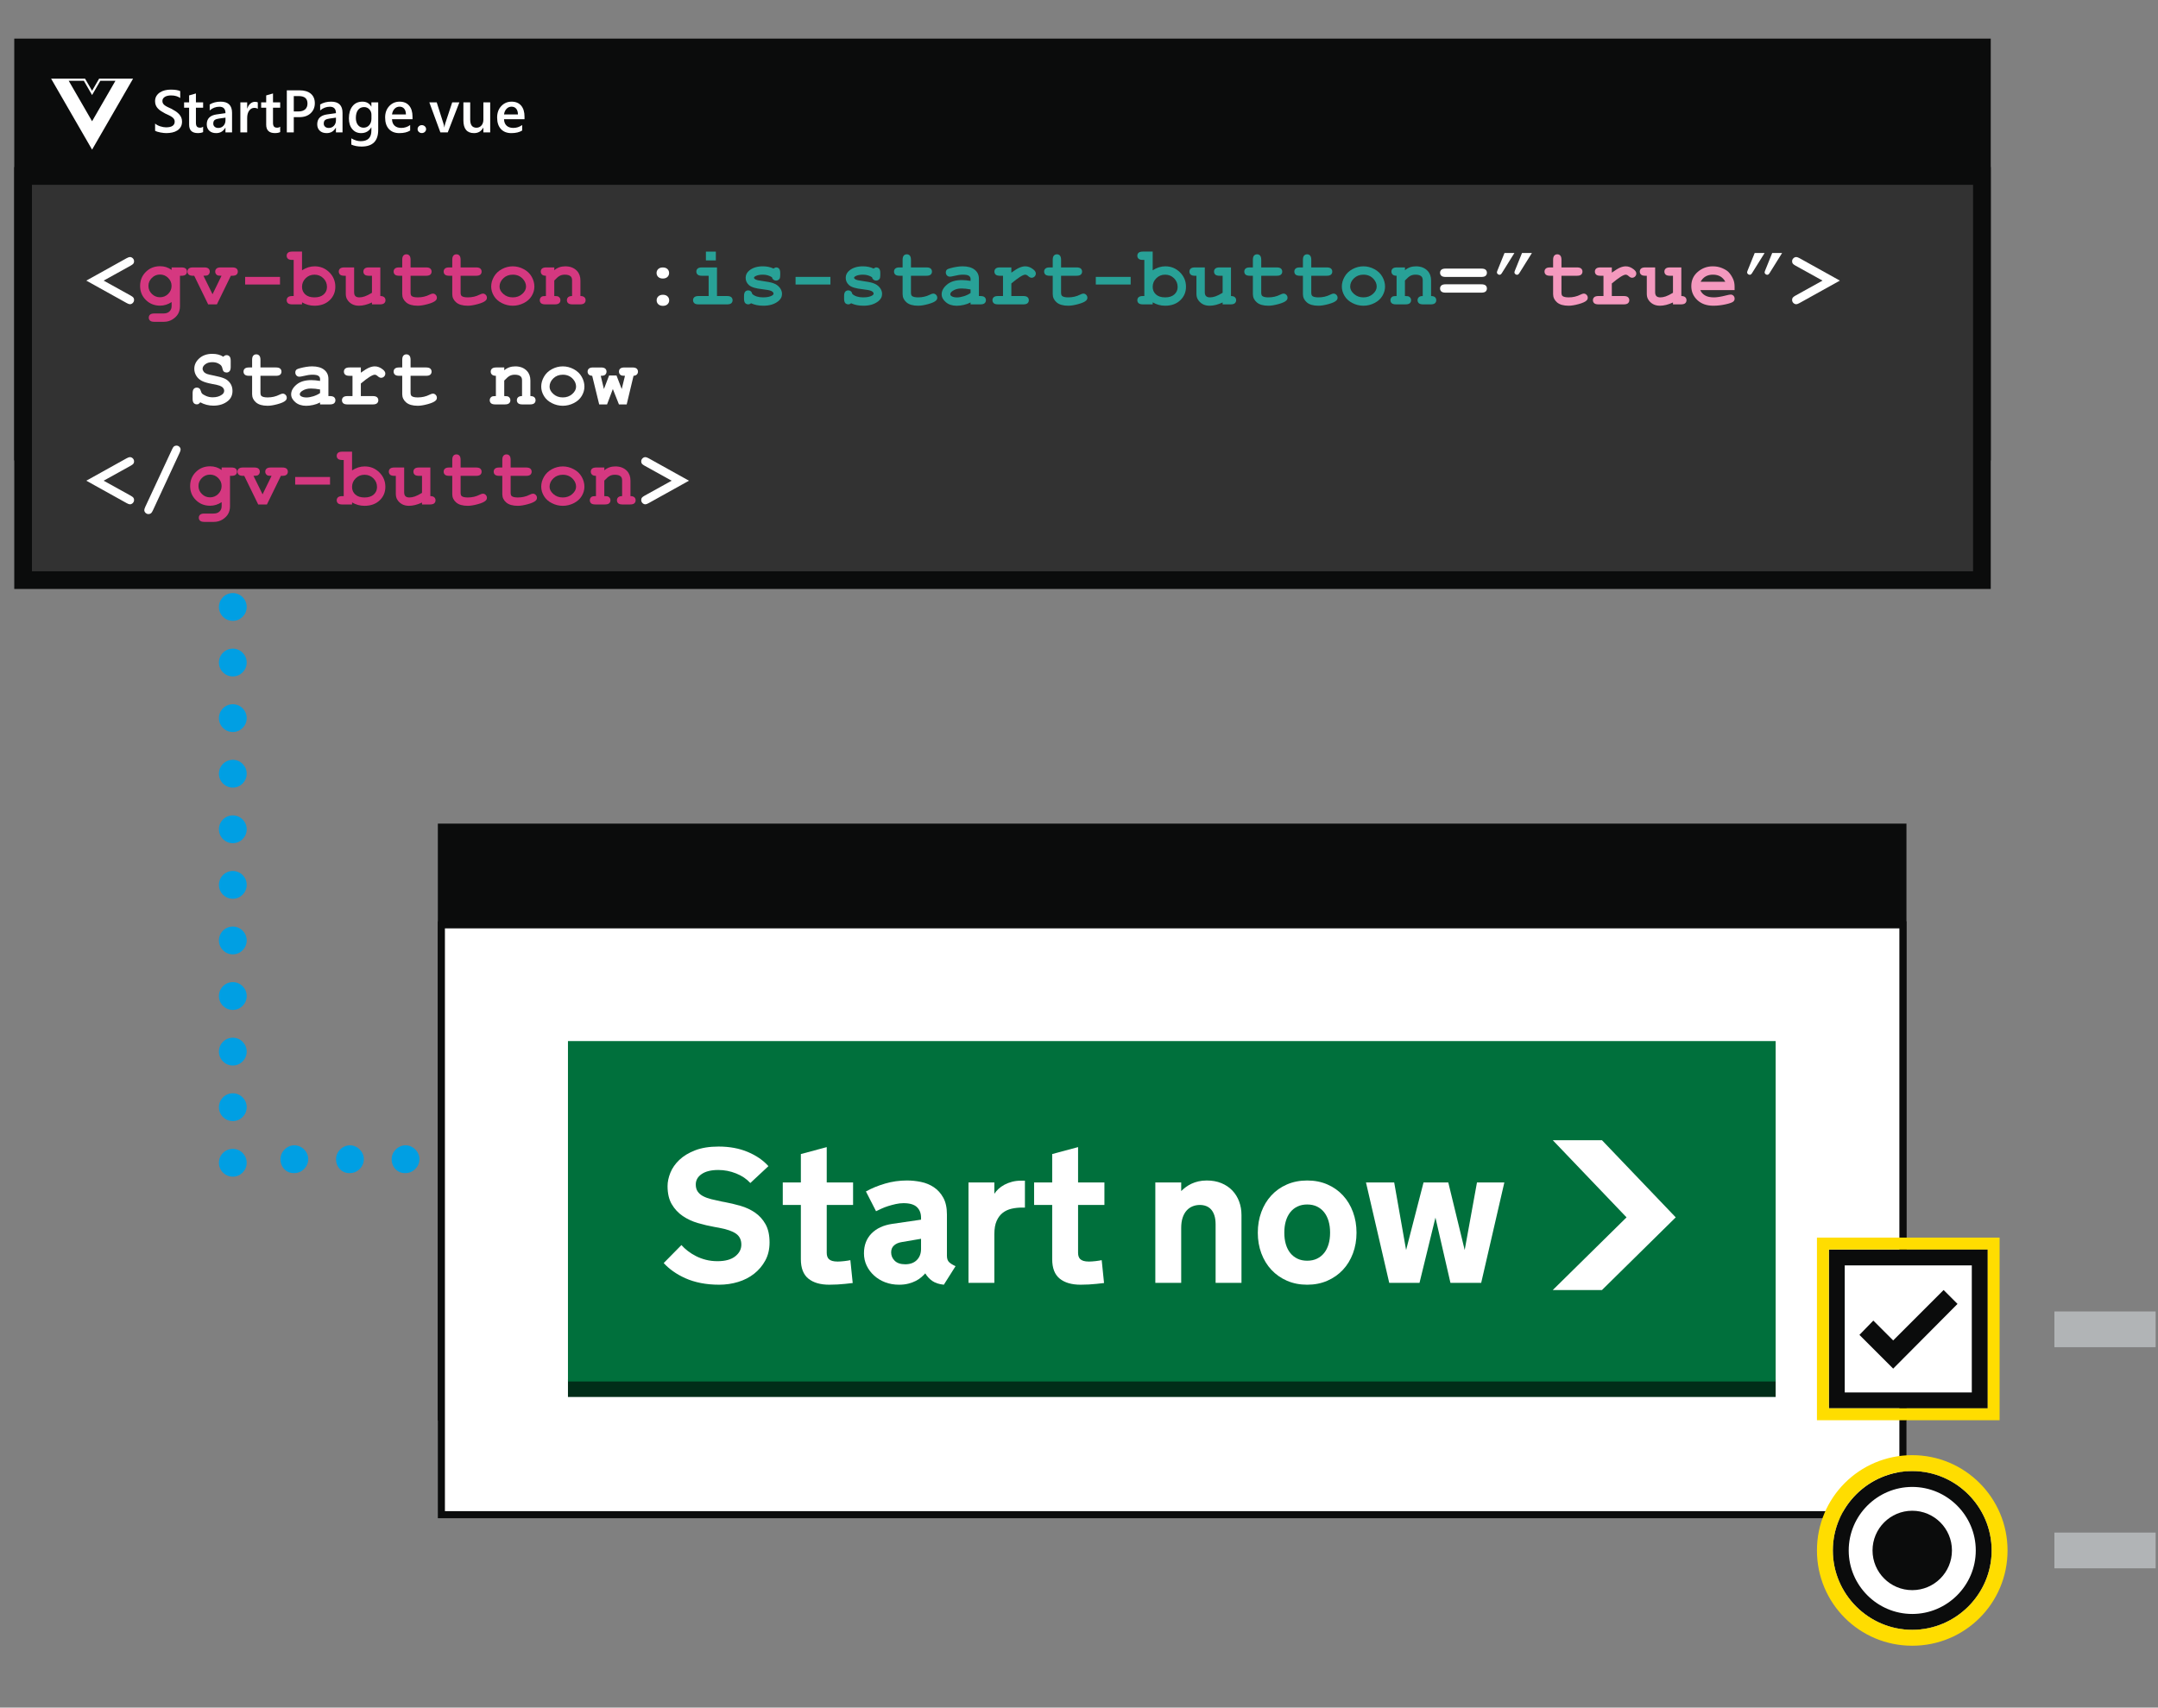 <?xml version="1.0" encoding="UTF-8"?><svg id="Layer_1" xmlns="http://www.w3.org/2000/svg" viewBox="0 0 610.3 483"><rect x="0" y="0" width="610.3" height="483" fill="#808080" stroke="none"/><defs><style>.cls-1{fill:#fff;}.cls-2{fill:#009fe3;}.cls-3{fill:#f499be;}.cls-4{fill:#00703c;}.cls-5{fill:#323232;}.cls-5,.cls-6{stroke:#0b0c0c;stroke-miterlimit:10;stroke-width:5px;}.cls-7{fill:#fd0;}.cls-8{fill:#b1b4b6;}.cls-9,.cls-6{fill:#0b0c0c;}.cls-10{fill:#28a197;}.cls-11{fill:#d53880;}.cls-12{fill:#002d18;}</style></defs><rect class="cls-9" x="124.826" y="233.962" width="413.332" height="166.84"/><path class="cls-9" d="m537.158,234.962v164.84H125.826v-164.84h411.333m2-2H123.826v168.84h415.333v-168.84h0Z"/><path class="cls-2" d="m83.245,331.815c-2.246.112-3.93-1.684-3.93-3.93,0-2.134,1.797-3.93,3.93-3.93s3.93,1.797,3.93,3.93-1.797,3.93-3.93,3.93q0,.112,0,0Z"/><path class="cls-2" d="m98.967,331.815c-2.246.112-3.93-1.684-3.93-3.93,0-2.134,1.797-3.93,3.93-3.93s3.93,1.797,3.93,3.93-1.797,3.93-3.93,3.93q0,.112,0,0Z"/><path class="cls-2" d="m114.688,331.815c-2.246.112-3.93-1.684-3.93-3.93,0-2.134,1.797-3.93,3.93-3.93s3.93,1.797,3.93,3.93-1.797,3.93-3.93,3.93q0,.112,0,0Z"/><path class="cls-2" d="m130.409,331.815c-2.246.112-3.93-1.684-3.93-3.93,0-2.134,1.797-3.93,3.93-3.93s3.93,1.797,3.93,3.93-1.797,3.93-3.93,3.93q0,.112,0,0Z"/><path class="cls-2" d="m146.131,331.815c-2.246.112-3.93-1.684-3.93-3.93,0-2.134,1.797-3.93,3.93-3.93s3.93,1.797,3.93,3.93-1.797,3.93-3.93,3.93q0,.112,0,0Z"/><path class="cls-2" d="m161.852,331.815c-2.246.112-3.93-1.684-3.93-3.93,0-2.134,1.797-3.93,3.93-3.93s3.93,1.797,3.93,3.93-1.797,3.93-3.93,3.93q0,.112,0,0Z"/><path class="cls-2" d="m177.573,331.815c-2.246.112-3.93-1.684-3.93-3.93,0-2.134,1.797-3.93,3.93-3.93s3.93,1.797,3.93,3.93-1.797,3.93-3.93,3.93q0,.112,0,0Z"/><path class="cls-2" d="m193.295,331.815c-2.246.112-3.93-1.684-3.93-3.93,0-2.134,1.797-3.93,3.93-3.93s3.93,1.797,3.93,3.93-1.797,3.93-3.93,3.93q0,.112,0,0Z"/><path class="cls-2" d="m209.016,331.815c-2.246.112-3.93-1.684-3.93-3.93,0-2.134,1.797-3.93,3.93-3.93s3.93,1.797,3.93,3.93-1.797,3.93-3.93,3.93q0,.112,0,0Z"/><path class="cls-2" d="m224.737,331.815c-2.246.112-3.93-1.684-3.93-3.93,0-2.134,1.797-3.93,3.93-3.93s3.93,1.797,3.93,3.93-1.797,3.93-3.93,3.93q0,.112,0,0Z"/><path class="cls-2" d="m240.459,331.815c-2.246.112-3.93-1.684-3.93-3.93,0-2.134,1.797-3.93,3.93-3.93s3.93,1.797,3.93,3.93-1.797,3.93-3.93,3.93q0,.112,0,0Z"/><path class="cls-2" d="m256.18,331.815c-2.246.112-3.93-1.684-3.93-3.93,0-2.134,1.797-3.93,3.93-3.93s3.93,1.797,3.93,3.93-1.797,3.93-3.93,3.93q0,.112,0,0Z"/><path class="cls-2" d="m271.902,331.815c-2.246.112-3.93-1.684-3.93-3.93,0-2.134,1.797-3.93,3.93-3.93s3.93,1.797,3.93,3.93-1.797,3.93-3.93,3.93q0,.112,0,0Z"/><path class="cls-2" d="m287.623,331.815c-2.246.112-3.93-1.684-3.93-3.93,0-2.134,1.797-3.93,3.93-3.93s3.93,1.797,3.93,3.93-1.797,3.93-3.93,3.93q0,.112,0,0Z"/><path class="cls-2" d="m303.344,331.815c-2.246.112-3.93-1.684-3.93-3.93,0-2.134,1.797-3.93,3.93-3.93s3.93,1.797,3.93,3.93-1.797,3.93-3.93,3.93q0,.112,0,0Z"/><path class="cls-2" d="m319.066,331.815c-2.246.112-3.93-1.684-3.93-3.93,0-2.134,1.797-3.93,3.93-3.93s3.93,1.797,3.93,3.93-1.797,3.93-3.93,3.93q0,.112,0,0Z"/><path class="cls-2" d="m334.787,331.815c-2.246.112-3.93-1.684-3.93-3.93,0-2.134,1.797-3.93,3.93-3.93s3.93,1.797,3.93,3.93-1.797,3.93-3.93,3.93q0,.112,0,0Z"/><path class="cls-2" d="m350.508,331.815c-2.246.112-3.93-1.684-3.93-3.93,0-2.134,1.797-3.93,3.93-3.93s3.93,1.797,3.93,3.93-1.797,3.93-3.93,3.93q0,.112,0,0Z"/><circle class="cls-2" cx="65.84" cy="140.239" r="3.93"/><circle class="cls-2" cx="65.84" cy="155.96" r="3.93"/><circle class="cls-2" cx="65.84" cy="171.682" r="3.93"/><circle class="cls-2" cx="65.84" cy="187.403" r="3.93"/><circle class="cls-2" cx="65.84" cy="203.124" r="3.93"/><circle class="cls-2" cx="65.84" cy="218.846" r="3.93"/><circle class="cls-2" cx="65.84" cy="234.567" r="3.93"/><circle class="cls-2" cx="65.84" cy="250.288" r="3.93"/><circle class="cls-2" cx="65.84" cy="266.01" r="3.93"/><circle class="cls-2" cx="65.84" cy="281.731" r="3.93"/><circle class="cls-2" cx="65.84" cy="297.452" r="3.93"/><circle class="cls-2" cx="65.84" cy="313.174" r="3.93"/><circle class="cls-2" cx="65.84" cy="328.895" r="3.93"/><path class="cls-6" d="m6.533,13.421h553.966v114.317H6.533V13.421Z"/><path class="cls-5" d="m6.533,49.771h553.966v114.317H6.533V49.771Z"/><rect class="cls-1" x="124.826" y="261.592" width="413.332" height="166.84"/><path class="cls-9" d="m537.158,262.592v164.84H125.826v-164.84h411.333m2-2H123.826v168.84h415.333v-168.84h0Z"/><path class="cls-1" d="m29.315,79.37l7.646,4.237c.384.215.639.407.766.576.126.169.189.384.189.645,0,.33-.119.616-.356.858-.238.242-.515.363-.829.363-.207,0-.519-.115-.933-.346l-11.389-6.333,11.389-6.333c.414-.223.722-.334.921-.334.322,0,.603.119.841.357.237.238.356.522.356.852,0,.261-.063.476-.189.645-.127.169-.382.361-.766.576l-7.646,4.237Z"/><path class="cls-11" d="m48.533,76.342v-.702h2.764c.568,0,.974.109,1.215.328.242.219.363.505.363.857,0,.346-.121.628-.363.847-.241.219-.646.328-1.215.328h-.402v8.59c0,.829-.175,1.553-.524,2.17-.35.618-.885,1.149-1.606,1.595s-1.535.668-2.44.668h-2.672c-.568,0-.973-.109-1.215-.328s-.362-.501-.362-.846c0-.354.12-.639.362-.858s.646-.328,1.215-.328h2.603c.722,0,1.282-.196,1.681-.587.399-.392.599-.887.599-1.485v-1.151c-.521.338-1.053.591-1.595.76-.541.169-1.096.253-1.663.253-1.604,0-2.948-.536-4.03-1.606-1.083-1.071-1.624-2.393-1.624-3.967,0-1.581.541-2.907,1.624-3.978,1.082-1.071,2.426-1.606,4.03-1.606.599,0,1.168.086,1.71.259.541.172,1.057.436,1.548.789Zm-.011,4.525c0-.868-.321-1.62-.962-2.257s-1.41-.956-2.309-.956-1.668.319-2.309.956c-.642.637-.962,1.389-.962,2.257,0,.875.32,1.629.962,2.263.641.633,1.41.95,2.309.95s1.668-.316,2.309-.95.962-1.388.962-2.263Z"/><path class="cls-11" d="m60.105,83.228l2.545-5.228c-.63,0-1.032-.054-1.209-.161-.384-.238-.576-.58-.576-1.025,0-.346.121-.627.363-.846.241-.219.646-.328,1.215-.328h3.235c.568,0,.973.109,1.215.328s.362.505.362.857c0,.346-.12.628-.362.847s-.646.328-1.215.328h-.392l-3.949,8.095h-2.464l-3.95-8.095h-.334c-.567,0-.973-.109-1.215-.328-.241-.219-.362-.505-.362-.858,0-.346.121-.627.362-.846.242-.219.647-.328,1.215-.328h3.167c.561,0,.961.109,1.203.328s.362.505.362.857c0,.438-.184.771-.552,1.002-.185.115-.596.173-1.232.173l2.567,5.228Z"/><path class="cls-11" d="m79.185,80.476h-9.856v-2.153h9.856v2.153Z"/><path class="cls-11" d="m85.415,71.16v5.297c.575-.376,1.16-.658,1.756-.846.595-.188,1.195-.282,1.802-.282,1.635,0,3.021.564,4.157,1.692,1.136,1.128,1.704,2.491,1.704,4.088,0,1.528-.542,2.804-1.624,3.829s-2.51,1.537-4.283,1.537c-.63,0-1.236-.081-1.819-.242-.584-.161-1.147-.399-1.692-.714v.576h-2.764c-.568,0-.974-.109-1.215-.328-.242-.219-.363-.505-.363-.858,0-.345.123-.627.369-.846.245-.219.648-.328,1.209-.328h.402v-10.214h-.402c-.568,0-.974-.109-1.215-.328-.242-.219-.363-.504-.363-.858,0-.345.121-.627.363-.846.241-.219.646-.328,1.215-.328h2.764Zm7.058,10.018c0-.975-.341-1.8-1.024-2.476-.684-.675-1.52-1.013-2.51-1.013-.983,0-1.815.338-2.499,1.013-.684.676-1.024,1.49-1.024,2.441,0,.867.307,1.58.921,2.136.614.557,1.481.835,2.603.835,1.12,0,1.989-.278,2.607-.835.618-.556.927-1.257.927-2.102Z"/><path class="cls-11" d="m107.557,75.64v8.095c.498,0,.867.111,1.105.334.237.223.356.506.356.852,0,.345-.121.627-.362.846-.242.219-.647.328-1.215.328h-2.246v-.541c-.675.307-1.32.537-1.934.691-.614.153-1.198.23-1.751.23-.775,0-1.447-.163-2.015-.489-.568-.326-1.018-.777-1.348-1.353-.237-.415-.356-.933-.356-1.554v-5.078h-.403c-.568,0-.973-.109-1.215-.328-.241-.219-.362-.505-.362-.858,0-.346.121-.627.362-.846.242-.219.646-.328,1.215-.328h2.764v7.024c0,.499.121.865.362,1.1.242.234.612.351,1.111.351.476,0,.988-.094,1.537-.282.549-.188,1.227-.528,2.032-1.019v-4.813h-.852c-.568,0-.973-.109-1.215-.328s-.362-.505-.362-.858c0-.346.12-.627.362-.846s.646-.328,1.215-.328h3.213Z"/><path class="cls-11" d="m116.112,78v4.732c0,.507.104.841.311,1.002.323.253.898.38,1.728.38,1.205,0,2.318-.257,3.34-.771.391-.2.698-.299.921-.299.307,0,.573.115.8.345.227.23.34.511.34.841,0,.307-.123.572-.368.794-.376.361-1.119.693-2.229.996s-2.044.455-2.804.455c-1.466,0-2.565-.316-3.299-.95s-1.1-1.411-1.1-2.332v-5.193h-.853c-.567,0-.973-.109-1.215-.328-.241-.219-.362-.505-.362-.858,0-.346.121-.627.362-.846.242-.219.647-.328,1.215-.328h.853v-2.13c0-.568.109-.973.328-1.215s.505-.363.857-.363c.346,0,.628.121.847.363s.328.647.328,1.215v2.13h4.364c.568,0,.973.109,1.215.328.241.219.362.505.362.857,0,.346-.121.628-.362.847-.242.219-.646.328-1.215.328h-4.364Z"/><path class="cls-11" d="m130.263,78v4.732c0,.507.104.841.311,1.002.323.253.898.38,1.728.38,1.205,0,2.318-.257,3.34-.771.391-.2.698-.299.921-.299.307,0,.573.115.8.345.227.23.34.511.34.841,0,.307-.123.572-.368.794-.376.361-1.119.693-2.229.996s-2.044.455-2.804.455c-1.466,0-2.565-.316-3.299-.95s-1.1-1.411-1.1-2.332v-5.193h-.853c-.567,0-.973-.109-1.215-.328-.241-.219-.362-.505-.362-.858,0-.346.121-.627.362-.846.242-.219.647-.328,1.215-.328h.853v-2.13c0-.568.109-.973.328-1.215s.505-.363.857-.363c.346,0,.628.121.847.363s.328.647.328,1.215v2.13h4.364c.568,0,.973.109,1.215.328.241.219.362.505.362.857,0,.346-.121.628-.362.847-.242.219-.646.328-1.215.328h-4.364Z"/><path class="cls-11" d="m151.128,81.063c0,.906-.251,1.783-.754,2.631s-1.251,1.524-2.245,2.027c-.994.502-2.032.754-3.115.754-1.074,0-2.104-.248-3.086-.743s-1.73-1.168-2.245-2.021c-.515-.853-.771-1.743-.771-2.672,0-.944.261-1.871.783-2.781.521-.91,1.272-1.625,2.251-2.147.979-.522,2.002-.783,3.068-.783,1.075,0,2.109.267,3.104.8s1.744,1.251,2.251,2.153c.507.902.76,1.829.76,2.781Zm-2.36.011c0-.76-.272-1.458-.817-2.096-.745-.859-1.724-1.29-2.937-1.29-1.066,0-1.957.342-2.671,1.025s-1.071,1.474-1.071,2.372c0,.737.361,1.426,1.083,2.067.721.641,1.607.961,2.659.961,1.06,0,1.95-.32,2.672-.961s1.082-1.334,1.082-2.079Z"/><path class="cls-11" d="m156.758,75.64v.794c.43-.369.904-.645,1.422-.829.519-.185,1.08-.276,1.688-.276,1.396,0,2.502.434,3.315,1.301.646.69.968,1.597.968,2.717v4.387c.499,0,.867.109,1.105.328.237.219.356.505.356.858,0,.345-.121.627-.362.846-.242.219-.647.328-1.215.328h-2.13c-.568,0-.974-.109-1.215-.328-.242-.219-.363-.505-.363-.858,0-.345.119-.627.357-.846.237-.219.606-.328,1.105-.328v-4.457c0-.514-.139-.89-.415-1.128-.36-.307-.902-.46-1.623-.46-.546,0-1.023.105-1.434.317-.411.211-.932.658-1.561,1.341v4.387c.606,0,.998.058,1.175.172.376.23.563.568.563,1.014,0,.345-.12.627-.362.846s-.646.328-1.215.328h-2.683c-.568,0-.974-.109-1.215-.328-.242-.219-.363-.505-.363-.858,0-.43.185-.764.553-1.002.185-.115.58-.172,1.187-.172v-5.734c-.499,0-.868-.111-1.105-.334-.238-.223-.357-.507-.357-.852,0-.346.121-.627.363-.846.241-.219.646-.328,1.215-.328h2.245Z"/><path class="cls-1" d="m189.229,77.217c0,.445-.157.818-.472,1.117-.315.299-.749.449-1.302.449-.552,0-.986-.149-1.301-.449s-.472-.672-.472-1.117c0-.445.157-.817.472-1.117s.749-.449,1.301-.449c.553,0,.986.15,1.302.449.314.299.472.672.472,1.117Zm.023,7.727c0,.445-.157.817-.473,1.117-.314.299-.748.449-1.301.449s-.986-.15-1.301-.449c-.315-.299-.473-.671-.473-1.117s.157-.818.473-1.117c.314-.299.748-.449,1.301-.449s.986.149,1.301.449c.315.299.473.672.473,1.117Z"/><path class="cls-10" d="m202.77,75.64v8.095h2.833c.568,0,.973.109,1.215.328s.362.505.362.858c0,.345-.12.627-.362.846s-.646.328-1.215.328h-8.025c-.568,0-.974-.109-1.215-.328-.242-.219-.363-.505-.363-.858,0-.345.121-.627.363-.846.241-.219.646-.328,1.215-.328h2.832v-5.734h-1.899c-.561,0-.964-.109-1.209-.328-.246-.219-.369-.505-.369-.858,0-.346.121-.627.363-.846.241-.219.646-.328,1.215-.328h4.26Zm-.322-4.479v2.499h-2.81v-2.499h2.81Z"/><path class="cls-10" d="m218.303,78.403c-.384-.238-.787-.416-1.209-.535s-.863-.179-1.324-.179c-.913,0-1.639.15-2.176.449-.238.13-.357.272-.357.426,0,.177.161.35.483.519.246.123.795.242,1.647.357,1.565.215,2.655.43,3.27.645.807.284,1.428.707,1.865,1.267.438.561.656,1.151.656,1.773,0,.844-.372,1.551-1.116,2.119-1.067.821-2.453,1.232-4.157,1.232-.684,0-1.314-.06-1.894-.178-.58-.119-1.111-.294-1.596-.524-.114.1-.237.177-.368.23-.131.054-.265.081-.403.081-.368,0-.661-.121-.881-.362-.219-.242-.328-.647-.328-1.215v-.794c0-.568.109-.973.328-1.215.22-.242.505-.363.858-.363.284,0,.521.079.714.236.191.158.342.428.449.812.36.307.794.539,1.301.696.507.158,1.09.236,1.75.236,1.083,0,1.924-.169,2.522-.507.283-.168.426-.345.426-.529,0-.307-.203-.561-.61-.76s-1.247-.369-2.521-.507c-1.896-.199-3.163-.583-3.8-1.151-.638-.56-.956-1.251-.956-2.072,0-.845.357-1.547,1.071-2.107.967-.768,2.233-1.151,3.8-1.151.545,0,1.068.052,1.571.155s.984.263,1.445.478c.146-.107.282-.188.409-.242.126-.054.243-.081.351-.081.322,0,.591.121.807.362.214.242.322.647.322,1.215v.576c0,.515-.062.864-.185,1.048-.246.354-.58.53-1.002.53-.284,0-.533-.088-.748-.265s-.354-.411-.415-.703Z"/><path class="cls-10" d="m234.85,80.476h-9.856v-2.153h9.856v2.153Z"/><path class="cls-10" d="m246.606,78.403c-.384-.238-.787-.416-1.209-.535s-.863-.179-1.324-.179c-.913,0-1.639.15-2.176.449-.238.13-.357.272-.357.426,0,.177.161.35.483.519.246.123.795.242,1.647.357,1.565.215,2.655.43,3.27.645.807.284,1.428.707,1.865,1.267.438.561.656,1.151.656,1.773,0,.844-.372,1.551-1.116,2.119-1.067.821-2.453,1.232-4.157,1.232-.684,0-1.314-.06-1.894-.178-.58-.119-1.111-.294-1.596-.524-.114.1-.237.177-.368.23-.131.054-.265.081-.403.081-.368,0-.661-.121-.881-.362-.219-.242-.328-.647-.328-1.215v-.794c0-.568.109-.973.328-1.215.22-.242.505-.363.858-.363.284,0,.521.079.714.236.191.158.342.428.449.812.36.307.794.539,1.301.696.507.158,1.09.236,1.75.236,1.083,0,1.924-.169,2.522-.507.283-.168.426-.345.426-.529,0-.307-.203-.561-.61-.76s-1.247-.369-2.521-.507c-1.896-.199-3.163-.583-3.8-1.151-.638-.56-.956-1.251-.956-2.072,0-.845.357-1.547,1.071-2.107.967-.768,2.233-1.151,3.8-1.151.545,0,1.068.052,1.571.155s.984.263,1.445.478c.146-.107.282-.188.409-.242.126-.054.243-.081.351-.081.322,0,.591.121.807.362.214.242.322.647.322,1.215v.576c0,.515-.062.864-.185,1.048-.246.354-.58.53-1.002.53-.284,0-.533-.088-.748-.265s-.354-.411-.415-.703Z"/><path class="cls-10" d="m257.626,78v4.732c0,.507.104.841.311,1.002.323.253.898.38,1.728.38,1.205,0,2.318-.257,3.34-.771.391-.2.698-.299.921-.299.307,0,.573.115.8.345.227.23.34.511.34.841,0,.307-.123.572-.368.794-.376.361-1.119.693-2.229.996s-2.044.455-2.804.455c-1.466,0-2.565-.316-3.299-.95s-1.1-1.411-1.1-2.332v-5.193h-.853c-.567,0-.973-.109-1.215-.328-.241-.219-.362-.505-.362-.858,0-.346.121-.627.362-.846.242-.219.647-.328,1.215-.328h.853v-2.13c0-.568.109-.973.328-1.215s.505-.363.857-.363c.346,0,.628.121.847.363s.328.647.328,1.215v2.13h4.364c.568,0,.973.109,1.215.328.241.219.362.505.362.857,0,.346-.121.628-.362.847-.242.219-.646.328-1.215.328h-4.364Z"/><path class="cls-10" d="m274.483,86.095v-.553c-.591.315-1.243.551-1.957.708s-1.363.236-1.946.236c-1.267,0-2.296-.336-3.086-1.008-.791-.671-1.187-1.414-1.187-2.228,0-.99.505-1.909,1.515-2.758,1.009-.848,2.404-1.272,4.186-1.272.714,0,1.539.077,2.476.23v-.564c0-.353-.151-.641-.455-.864-.303-.223-.881-.334-1.732-.334-.699,0-1.604.138-2.718.415-.414.1-.737.15-.967.15-.315,0-.582-.113-.801-.34s-.328-.516-.328-.869c0-.2.038-.373.115-.519.076-.146.185-.263.322-.351.139-.088.426-.194.863-.316.584-.162,1.179-.29,1.785-.386.606-.096,1.155-.144,1.646-.144,1.467,0,2.604.316,3.414.95s1.215,1.499,1.215,2.597v4.859h.403c.567,0,.973.109,1.215.328.241.219.362.505.362.858,0,.345-.121.627-.362.846-.242.219-.647.328-1.215.328h-2.764Zm0-4.226c-.944-.184-1.815-.276-2.614-.276-.959,0-1.784.234-2.476.703-.43.299-.645.603-.645.91,0,.223.104.403.311.541.384.253.91.38,1.578.38.567,0,1.211-.111,1.929-.334s1.356-.526,1.917-.91v-1.014Z"/><path class="cls-10" d="m286.02,75.64v1.474c.99-.714,1.771-1.19,2.344-1.428.571-.238,1.107-.357,1.606-.357.768,0,1.512.284,2.233.852.491.384.737.775.737,1.174,0,.338-.117.624-.352.858-.234.234-.517.351-.846.351-.292,0-.6-.146-.922-.438-.322-.291-.61-.438-.863-.438-.33,0-.823.208-1.479.622s-1.476,1.036-2.459,1.865v3.558h3.362c.568,0,.974.109,1.215.328.242.219.363.505.363.858,0,.345-.121.627-.363.846-.241.219-.646.328-1.215.328h-7.127c-.568,0-.974-.109-1.215-.328-.242-.219-.363-.505-.363-.858,0-.345.121-.627.363-.846.241-.219.646-.328,1.215-.328h1.404v-5.734h-.852c-.568,0-.974-.109-1.215-.328-.242-.219-.363-.505-.363-.858,0-.346.121-.627.363-.846.241-.219.646-.328,1.215-.328h3.212Z"/><path class="cls-10" d="m300.08,78v4.732c0,.507.104.841.311,1.002.323.253.898.38,1.728.38,1.205,0,2.318-.257,3.34-.771.391-.2.698-.299.921-.299.307,0,.573.115.8.345.227.23.34.511.34.841,0,.307-.123.572-.368.794-.376.361-1.119.693-2.229.996s-2.044.455-2.804.455c-1.466,0-2.565-.316-3.299-.95s-1.1-1.411-1.1-2.332v-5.193h-.853c-.567,0-.973-.109-1.215-.328-.241-.219-.362-.505-.362-.858,0-.346.121-.627.362-.846.242-.219.647-.328,1.215-.328h.853v-2.13c0-.568.109-.973.328-1.215s.505-.363.857-.363c.346,0,.628.121.847.363s.328.647.328,1.215v2.13h4.364c.568,0,.973.109,1.215.328.241.219.362.505.362.857,0,.346-.121.628-.362.847-.242.219-.646.328-1.215.328h-4.364Z"/><path class="cls-10" d="m319.758,80.476h-9.856v-2.153h9.856v2.153Z"/><path class="cls-10" d="m325.988,71.16v5.297c.575-.376,1.16-.658,1.756-.846.595-.188,1.195-.282,1.802-.282,1.635,0,3.021.564,4.157,1.692,1.136,1.128,1.704,2.491,1.704,4.088,0,1.528-.542,2.804-1.624,3.829s-2.51,1.537-4.283,1.537c-.63,0-1.236-.081-1.819-.242-.584-.161-1.147-.399-1.692-.714v.576h-2.764c-.568,0-.974-.109-1.215-.328-.242-.219-.363-.505-.363-.858,0-.345.123-.627.369-.846.245-.219.648-.328,1.209-.328h.402v-10.214h-.402c-.568,0-.974-.109-1.215-.328-.242-.219-.363-.504-.363-.858,0-.345.121-.627.363-.846.241-.219.646-.328,1.215-.328h2.764Zm7.058,10.018c0-.975-.341-1.8-1.024-2.476-.684-.675-1.52-1.013-2.51-1.013-.983,0-1.815.338-2.499,1.013-.684.676-1.024,1.49-1.024,2.441,0,.867.307,1.58.921,2.136.614.557,1.481.835,2.603.835,1.12,0,1.989-.278,2.607-.835.618-.556.927-1.257.927-2.102Z"/><path class="cls-10" d="m348.13,75.64v8.095c.498,0,.867.111,1.105.334.237.223.356.506.356.852,0,.345-.121.627-.362.846-.242.219-.647.328-1.215.328h-2.246v-.541c-.675.307-1.32.537-1.934.691-.614.153-1.198.23-1.751.23-.775,0-1.447-.163-2.015-.489-.568-.326-1.018-.777-1.348-1.353-.237-.415-.356-.933-.356-1.554v-5.078h-.403c-.568,0-.973-.109-1.215-.328-.241-.219-.362-.505-.362-.858,0-.346.121-.627.362-.846.242-.219.646-.328,1.215-.328h2.764v7.024c0,.499.121.865.362,1.1.242.234.612.351,1.111.351.476,0,.988-.094,1.537-.282.549-.188,1.227-.528,2.032-1.019v-4.813h-.852c-.568,0-.973-.109-1.215-.328s-.362-.505-.362-.858c0-.346.12-.627.362-.846s.646-.328,1.215-.328h3.213Z"/><path class="cls-10" d="m356.685,78v4.732c0,.507.104.841.311,1.002.323.253.898.38,1.728.38,1.205,0,2.318-.257,3.34-.771.391-.2.698-.299.921-.299.307,0,.573.115.8.345.227.23.34.511.34.841,0,.307-.123.572-.368.794-.376.361-1.119.693-2.229.996s-2.044.455-2.804.455c-1.466,0-2.565-.316-3.299-.95s-1.1-1.411-1.1-2.332v-5.193h-.853c-.567,0-.973-.109-1.215-.328-.241-.219-.362-.505-.362-.858,0-.346.121-.627.362-.846.242-.219.647-.328,1.215-.328h.853v-2.13c0-.568.109-.973.328-1.215s.505-.363.857-.363c.346,0,.628.121.847.363s.328.647.328,1.215v2.13h4.364c.568,0,.973.109,1.215.328.241.219.362.505.362.857,0,.346-.121.628-.362.847-.242.219-.646.328-1.215.328h-4.364Z"/><path class="cls-10" d="m370.837,78v4.732c0,.507.104.841.311,1.002.323.253.898.38,1.728.38,1.205,0,2.318-.257,3.34-.771.391-.2.698-.299.921-.299.307,0,.573.115.8.345.227.23.34.511.34.841,0,.307-.123.572-.368.794-.376.361-1.119.693-2.229.996s-2.044.455-2.804.455c-1.466,0-2.565-.316-3.299-.95s-1.1-1.411-1.1-2.332v-5.193h-.853c-.567,0-.973-.109-1.215-.328-.241-.219-.362-.505-.362-.858,0-.346.121-.627.362-.846.242-.219.647-.328,1.215-.328h.853v-2.13c0-.568.109-.973.328-1.215s.505-.363.857-.363c.346,0,.628.121.847.363s.328.647.328,1.215v2.13h4.364c.568,0,.973.109,1.215.328.241.219.362.505.362.857,0,.346-.121.628-.362.847-.242.219-.646.328-1.215.328h-4.364Z"/><path class="cls-10" d="m391.701,81.063c0,.906-.251,1.783-.754,2.631s-1.251,1.524-2.245,2.027c-.994.502-2.032.754-3.115.754-1.074,0-2.104-.248-3.086-.743s-1.73-1.168-2.245-2.021c-.515-.853-.771-1.743-.771-2.672,0-.944.261-1.871.783-2.781.521-.91,1.272-1.625,2.251-2.147.979-.522,2.002-.783,3.068-.783,1.075,0,2.109.267,3.104.8s1.744,1.251,2.251,2.153c.507.902.76,1.829.76,2.781Zm-2.36.011c0-.76-.272-1.458-.817-2.096-.745-.859-1.724-1.29-2.937-1.29-1.066,0-1.957.342-2.671,1.025s-1.071,1.474-1.071,2.372c0,.737.361,1.426,1.083,2.067.721.641,1.607.961,2.659.961,1.06,0,1.95-.32,2.672-.961s1.082-1.334,1.082-2.079Z"/><path class="cls-10" d="m397.332,75.64v.794c.43-.369.904-.645,1.422-.829.519-.185,1.08-.276,1.688-.276,1.396,0,2.502.434,3.315,1.301.646.69.968,1.597.968,2.717v4.387c.499,0,.867.109,1.105.328.237.219.356.505.356.858,0,.345-.121.627-.362.846-.242.219-.647.328-1.215.328h-2.13c-.568,0-.974-.109-1.215-.328-.242-.219-.363-.505-.363-.858,0-.345.119-.627.357-.846.237-.219.606-.328,1.105-.328v-4.457c0-.514-.139-.89-.415-1.128-.36-.307-.902-.46-1.623-.46-.546,0-1.023.105-1.434.317-.411.211-.932.658-1.561,1.341v4.387c.606,0,.998.058,1.175.172.376.23.563.568.563,1.014,0,.345-.12.627-.362.846s-.646.328-1.215.328h-2.683c-.568,0-.974-.109-1.215-.328-.242-.219-.363-.505-.363-.858,0-.43.185-.764.553-1.002.185-.115.58-.172,1.187-.172v-5.734c-.499,0-.868-.111-1.105-.334-.238-.223-.357-.507-.357-.852,0-.346.121-.627.363-.846.241-.219.646-.328,1.215-.328h2.245Z"/><path class="cls-1" d="m418.933,78.334h-10.087c-.568,0-.974-.109-1.215-.328-.242-.219-.363-.505-.363-.858,0-.346.121-.627.363-.847.241-.219.646-.328,1.215-.328h10.087c.567,0,.973.109,1.215.328.241.219.362.505.362.858,0,.346-.121.628-.362.847-.242.219-.647.328-1.215.328Zm0,4.444h-10.087c-.568,0-.974-.107-1.215-.322-.242-.215-.363-.499-.363-.852s.121-.639.363-.858c.241-.219.646-.328,1.215-.328h10.087c.567,0,.973.109,1.215.328.241.219.362.505.362.858s-.121.637-.362.852c-.242.215-.647.322-1.215.322Z"/><path class="cls-1" d="m425.485,71.563h2.798l-3.547,5.688c-.199.315-.41.472-.633.472-.2,0-.376-.069-.53-.208-.153-.138-.229-.284-.229-.438,0-.13.034-.284.104-.46l2.038-5.055Zm4.951,0h2.798l-3.547,5.688c-.199.315-.41.472-.633.472-.2,0-.376-.069-.53-.208-.153-.138-.229-.284-.229-.438,0-.13.034-.284.104-.46l2.038-5.055Z"/><path class="cls-3" d="m441.593,78v4.732c0,.507.104.841.311,1.002.323.253.898.38,1.728.38,1.205,0,2.318-.257,3.34-.771.391-.2.698-.299.921-.299.307,0,.573.115.8.345.227.23.34.511.34.841,0,.307-.123.572-.368.794-.376.361-1.119.693-2.229.996s-2.044.455-2.804.455c-1.466,0-2.565-.316-3.299-.95s-1.1-1.411-1.1-2.332v-5.193h-.853c-.567,0-.973-.109-1.215-.328-.241-.219-.362-.505-.362-.858,0-.346.121-.627.362-.846.242-.219.647-.328,1.215-.328h.853v-2.13c0-.568.109-.973.328-1.215s.505-.363.857-.363c.346,0,.628.121.847.363s.328.647.328,1.215v2.13h4.364c.568,0,.973.109,1.215.328.241.219.362.505.362.857,0,.346-.121.628-.362.847-.242.219-.646.328-1.215.328h-4.364Z"/><path class="cls-3" d="m455.837,75.64v1.474c.99-.714,1.771-1.19,2.344-1.428.571-.238,1.107-.357,1.606-.357.768,0,1.512.284,2.233.852.491.384.737.775.737,1.174,0,.338-.117.624-.352.858-.234.234-.517.351-.846.351-.292,0-.6-.146-.922-.438-.322-.291-.61-.438-.863-.438-.33,0-.823.208-1.479.622s-1.476,1.036-2.459,1.865v3.558h3.362c.568,0,.974.109,1.215.328.242.219.363.505.363.858,0,.345-.121.627-.363.846-.241.219-.646.328-1.215.328h-7.127c-.568,0-.974-.109-1.215-.328-.242-.219-.363-.505-.363-.858,0-.345.121-.627.363-.846.241-.219.646-.328,1.215-.328h1.404v-5.734h-.852c-.568,0-.974-.109-1.215-.328-.242-.219-.363-.505-.363-.858,0-.346.121-.627.363-.846.241-.219.646-.328,1.215-.328h3.212Z"/><path class="cls-3" d="m475.493,75.64v8.095c.498,0,.867.111,1.105.334.237.223.356.506.356.852,0,.345-.121.627-.362.846-.242.219-.647.328-1.215.328h-2.246v-.541c-.675.307-1.32.537-1.934.691-.614.153-1.198.23-1.751.23-.775,0-1.447-.163-2.015-.489-.568-.326-1.018-.777-1.348-1.353-.237-.415-.356-.933-.356-1.554v-5.078h-.403c-.568,0-.973-.109-1.215-.328-.241-.219-.362-.505-.362-.858,0-.346.121-.627.362-.846.242-.219.646-.328,1.215-.328h2.764v7.024c0,.499.121.865.362,1.1.242.234.612.351,1.111.351.476,0,.988-.094,1.537-.282.549-.188,1.227-.528,2.032-1.019v-4.813h-.852c-.568,0-.973-.109-1.215-.328s-.362-.505-.362-.858c0-.346.12-.627.362-.846s.646-.328,1.215-.328h3.213Z"/><path class="cls-3" d="m490.553,82.064h-9.684c.245.614.681,1.109,1.307,1.485.626.376,1.472.564,2.539.564.875,0,2.038-.188,3.489-.564.599-.153,1.013-.23,1.243-.23.314,0,.58.111.795.334s.322.502.322.84c0,.307-.115.568-.346.783-.307.284-1.056.555-2.245.812-1.19.257-2.334.386-3.432.386-1.889,0-3.398-.533-4.531-1.601-1.132-1.067-1.698-2.379-1.698-3.938,0-1.658.612-3.007,1.837-4.047,1.225-1.04,2.635-1.56,4.231-1.56.96,0,1.841.169,2.643.506.802.338,1.399.703,1.791,1.094.553.568,1.009,1.271,1.37,2.107.245.584.368,1.259.368,2.027v1.001Zm-2.614-2.36c-.36-.675-.833-1.18-1.416-1.514s-1.278-.501-2.084-.501c-.799,0-1.489.167-2.072.501-.584.334-1.06.839-1.428,1.514h7Z"/><path class="cls-1" d="m496.242,71.563h2.798l-3.547,5.688c-.199.315-.41.472-.633.472-.2,0-.376-.069-.53-.208-.153-.138-.229-.284-.229-.438,0-.13.034-.284.104-.46l2.038-5.055Zm4.951,0h2.798l-3.547,5.688c-.199.315-.41.472-.633.472-.2,0-.376-.069-.53-.208-.153-.138-.229-.284-.229-.438,0-.13.034-.284.104-.46l2.038-5.055Z"/><path class="cls-1" d="m515.424,79.37l-7.646-4.237c-.384-.215-.639-.407-.766-.576s-.19-.384-.19-.645c0-.33.119-.614.357-.852.238-.238.519-.357.841-.357.199,0,.507.111.921.334l11.388,6.333-11.388,6.333c-.414.23-.722.346-.921.346-.322,0-.603-.119-.841-.357s-.357-.526-.357-.864c0-.261.063-.476.19-.645.127-.168.382-.36.766-.576l7.646-4.237Z"/><path class="cls-1" d="m56.639,113.794c-.207.246-.374.403-.501.472-.126.069-.282.104-.466.104-.361,0-.65-.121-.869-.363-.22-.242-.329-.643-.329-1.203v-1.589c0-.568.109-.973.329-1.215.219-.242.508-.362.869-.362.276,0,.508.073.696.219s.332.39.432.731c.1.342.203.574.312.697.222.238.617.48,1.186.726s1.189.368,1.865.368c1.052,0,1.915-.246,2.591-.737.43-.299.645-.668.645-1.105,0-.291-.104-.566-.311-.823s-.545-.47-1.013-.639c-.308-.115-.995-.272-2.062-.472-1.29-.238-2.265-.525-2.925-.863s-1.183-.814-1.566-1.428c-.384-.614-.575-1.278-.575-1.992,0-1.128.472-2.117,1.416-2.965.944-.848,2.173-1.272,3.685-1.272.606,0,1.169.067,1.688.201.518.134.988.34,1.41.616.307-.299.614-.449.921-.449.346,0,.628.121.847.363s.328.643.328,1.203v1.773c0,.568-.109.973-.328,1.215s-.501.363-.847.363c-.291,0-.545-.088-.76-.265-.169-.13-.296-.391-.38-.783-.085-.392-.192-.672-.322-.841-.223-.291-.557-.537-1.002-.737s-.96-.299-1.543-.299c-.852,0-1.525.198-2.021.593-.495.396-.743.808-.743,1.238,0,.292.102.574.306.847.203.272.501.485.893.639.261.108.995.281,2.205.519,1.209.238,2.138.499,2.786.783.648.284,1.188.729,1.618,1.336.43.606.645,1.328.645,2.165,0,1.167-.411,2.1-1.232,2.798-1.09.921-2.479,1.381-4.168,1.381-.652,0-1.288-.079-1.906-.236-.617-.157-1.219-.393-1.802-.708Z"/><path class="cls-1" d="m73.658,106.298v4.732c0,.507.104.841.311,1.002.323.253.898.38,1.728.38,1.205,0,2.318-.257,3.34-.771.391-.2.698-.299.921-.299.307,0,.573.115.8.345.227.23.34.511.34.841,0,.307-.123.572-.368.794-.376.361-1.119.693-2.229.996s-2.044.455-2.804.455c-1.466,0-2.565-.316-3.299-.95s-1.1-1.411-1.1-2.332v-5.193h-.853c-.567,0-.973-.109-1.215-.328-.241-.219-.362-.505-.362-.858,0-.346.121-.627.362-.846.242-.219.647-.328,1.215-.328h.853v-2.13c0-.568.109-.973.328-1.215s.505-.363.857-.363c.346,0,.628.121.847.363s.328.647.328,1.215v2.13h4.364c.568,0,.973.109,1.215.328.241.219.362.505.362.857,0,.346-.121.628-.362.847-.242.219-.646.328-1.215.328h-4.364Z"/><path class="cls-1" d="m90.515,114.393v-.553c-.591.315-1.243.551-1.957.708s-1.363.236-1.946.236c-1.267,0-2.296-.336-3.086-1.008-.791-.671-1.187-1.414-1.187-2.228,0-.99.505-1.909,1.515-2.758,1.009-.848,2.404-1.272,4.186-1.272.714,0,1.539.077,2.476.23v-.564c0-.353-.151-.641-.455-.864-.303-.223-.881-.334-1.732-.334-.699,0-1.604.138-2.718.415-.414.1-.737.15-.967.15-.315,0-.582-.113-.801-.34s-.328-.516-.328-.869c0-.2.038-.373.115-.519.076-.146.185-.263.322-.351.139-.088.426-.194.863-.316.584-.162,1.179-.29,1.785-.386.606-.096,1.155-.144,1.646-.144,1.467,0,2.604.316,3.414.95s1.215,1.499,1.215,2.597v4.859h.403c.567,0,.973.109,1.215.328.241.219.362.505.362.858,0,.345-.121.627-.362.846-.242.219-.647.328-1.215.328h-2.764Zm0-4.226c-.944-.184-1.815-.276-2.614-.276-.959,0-1.784.234-2.476.703-.43.299-.645.603-.645.91,0,.223.104.403.311.541.384.253.91.38,1.578.38.567,0,1.211-.111,1.929-.334s1.356-.526,1.917-.91v-1.014Z"/><path class="cls-1" d="m102.052,103.938v1.474c.99-.714,1.771-1.19,2.344-1.428.571-.238,1.107-.357,1.606-.357.768,0,1.512.284,2.233.852.491.384.737.775.737,1.174,0,.338-.117.624-.352.858-.234.234-.517.351-.846.351-.292,0-.6-.146-.922-.438-.322-.291-.61-.438-.863-.438-.33,0-.823.208-1.479.622s-1.476,1.036-2.459,1.865v3.558h3.362c.568,0,.974.109,1.215.328.242.219.363.505.363.858,0,.345-.121.627-.363.846-.241.219-.646.328-1.215.328h-7.127c-.568,0-.974-.109-1.215-.328-.242-.219-.363-.505-.363-.858,0-.345.121-.627.363-.846.241-.219.646-.328,1.215-.328h1.404v-5.734h-.852c-.568,0-.974-.109-1.215-.328-.242-.219-.363-.505-.363-.858,0-.346.121-.627.363-.846.241-.219.646-.328,1.215-.328h3.212Z"/><path class="cls-1" d="m116.112,106.298v4.732c0,.507.104.841.311,1.002.323.253.898.38,1.728.38,1.205,0,2.318-.257,3.34-.771.391-.2.698-.299.921-.299.307,0,.573.115.8.345.227.23.34.511.34.841,0,.307-.123.572-.368.794-.376.361-1.119.693-2.229.996s-2.044.455-2.804.455c-1.466,0-2.565-.316-3.299-.95s-1.1-1.411-1.1-2.332v-5.193h-.853c-.567,0-.973-.109-1.215-.328-.241-.219-.362-.505-.362-.858,0-.346.121-.627.362-.846.242-.219.647-.328,1.215-.328h.853v-2.13c0-.568.109-.973.328-1.215s.505-.363.857-.363c.346,0,.628.121.847.363s.328.647.328,1.215v2.13h4.364c.568,0,.973.109,1.215.328.241.219.362.505.362.857,0,.346-.121.628-.362.847-.242.219-.646.328-1.215.328h-4.364Z"/><path class="cls-1" d="m142.607,103.938v.794c.43-.369.904-.645,1.422-.829.519-.185,1.08-.276,1.688-.276,1.396,0,2.502.434,3.315,1.301.646.69.968,1.597.968,2.717v4.387c.499,0,.867.109,1.105.328.237.219.356.505.356.858,0,.345-.121.627-.362.846-.242.219-.647.328-1.215.328h-2.13c-.568,0-.974-.109-1.215-.328-.242-.219-.363-.505-.363-.858,0-.345.119-.627.357-.846.237-.219.606-.328,1.105-.328v-4.457c0-.514-.139-.89-.415-1.128-.36-.307-.902-.46-1.623-.46-.546,0-1.023.105-1.434.317-.411.211-.932.658-1.561,1.341v4.387c.606,0,.998.058,1.175.172.376.23.563.568.563,1.014,0,.345-.12.627-.362.846s-.646.328-1.215.328h-2.683c-.568,0-.974-.109-1.215-.328-.242-.219-.363-.505-.363-.858,0-.43.185-.764.553-1.002.185-.115.58-.172,1.187-.172v-5.734c-.499,0-.868-.111-1.105-.334-.238-.223-.357-.507-.357-.852,0-.346.121-.627.363-.846.241-.219.646-.328,1.215-.328h2.245Z"/><path class="cls-1" d="m165.279,109.361c0,.906-.251,1.783-.754,2.631s-1.251,1.524-2.245,2.027c-.994.502-2.032.754-3.115.754-1.074,0-2.104-.248-3.086-.743s-1.73-1.168-2.245-2.021c-.515-.853-.771-1.743-.771-2.672,0-.944.261-1.871.783-2.781.521-.91,1.272-1.625,2.251-2.147.979-.522,2.002-.783,3.068-.783,1.075,0,2.109.267,3.104.8s1.744,1.251,2.251,2.153c.507.902.76,1.829.76,2.781Zm-2.36.011c0-.76-.272-1.458-.817-2.096-.745-.859-1.724-1.29-2.937-1.29-1.066,0-1.957.342-2.671,1.025s-1.071,1.474-1.071,2.372c0,.737.361,1.426,1.083,2.067.721.641,1.607.961,2.659.961,1.06,0,1.95-.32,2.672-.961s1.082-1.334,1.082-2.079Z"/><path class="cls-1" d="m173.316,110.041l-1.635,4.353h-2.223l-1.98-8.095c-.43-.023-.754-.144-.973-.363s-.328-.493-.328-.823c0-.346.121-.627.362-.846.242-.219.646-.328,1.215-.328h2.199c.568,0,.974.109,1.215.328.242.219.363.505.363.857,0,.354-.139.653-.415.898-.207.184-.614.276-1.221.276l.898,3.742,1.462-3.834h2.096l1.475,3.834.921-3.742c-.583,0-.967-.058-1.151-.173-.368-.238-.553-.576-.553-1.013,0-.346.121-.627.362-.846.242-.219.646-.328,1.215-.328h2.223c.568,0,.973.109,1.215.328s.362.505.362.857c0,.315-.105.582-.316.8s-.523.344-.938.375l-1.935,8.095h-2.188l-1.728-4.353Z"/><path class="cls-1" d="m29.315,135.967l7.646,4.237c.384.215.639.407.766.576.126.169.189.384.189.645,0,.33-.119.616-.356.858-.238.242-.515.363-.829.363-.207,0-.519-.115-.933-.346l-11.389-6.333,11.389-6.333c.414-.223.722-.334.921-.334.322,0,.603.119.841.357.237.238.356.522.356.852,0,.261-.063.476-.189.645-.127.169-.382.361-.766.576l-7.646,4.237Z"/><path class="cls-1" d="m50.801,128.068l-7.564,16.305c-.192.407-.365.671-.519.794-.2.161-.441.242-.726.242-.322,0-.601-.115-.835-.345s-.351-.491-.351-.783c0-.207.092-.51.276-.91l7.588-16.293c.191-.407.36-.672.507-.794.207-.162.449-.242.726-.242.322,0,.599.114.829.34.229.227.345.486.345.777,0,.207-.092.511-.276.91Z"/><path class="cls-11" d="m62.684,132.938v-.702h2.764c.568,0,.974.109,1.215.328.242.219.363.505.363.857,0,.346-.121.628-.363.847-.241.219-.646.328-1.215.328h-.402v8.59c0,.829-.175,1.553-.524,2.17-.35.618-.885,1.149-1.606,1.595s-1.535.668-2.44.668h-2.672c-.568,0-.973-.109-1.215-.328s-.362-.501-.362-.846c0-.354.12-.639.362-.858s.646-.328,1.215-.328h2.603c.722,0,1.282-.196,1.681-.587.399-.392.599-.887.599-1.485v-1.151c-.521.338-1.053.591-1.595.76-.541.169-1.096.253-1.663.253-1.604,0-2.948-.536-4.03-1.606-1.083-1.071-1.624-2.393-1.624-3.967,0-1.581.541-2.907,1.624-3.978,1.082-1.071,2.426-1.606,4.03-1.606.599,0,1.168.086,1.71.259.541.172,1.057.436,1.548.789Zm-.011,4.525c0-.868-.321-1.62-.962-2.257s-1.41-.956-2.309-.956-1.668.319-2.309.956c-.642.637-.962,1.389-.962,2.257,0,.875.32,1.629.962,2.263.641.633,1.41.95,2.309.95s1.668-.316,2.309-.95.962-1.388.962-2.263Z"/><path class="cls-11" d="m74.256,139.824l2.545-5.228c-.63,0-1.032-.054-1.209-.161-.384-.238-.576-.58-.576-1.025,0-.346.121-.627.363-.846.241-.219.646-.328,1.215-.328h3.235c.568,0,.973.109,1.215.328s.362.505.362.857c0,.346-.12.628-.362.847s-.646.328-1.215.328h-.392l-3.949,8.095h-2.464l-3.95-8.095h-.334c-.567,0-.973-.109-1.215-.328-.241-.219-.362-.505-.362-.858,0-.346.121-.627.362-.846.242-.219.647-.328,1.215-.328h3.167c.561,0,.961.109,1.203.328s.362.505.362.857c0,.438-.184.771-.552,1.002-.185.115-.596.173-1.232.173l2.567,5.228Z"/><path class="cls-11" d="m93.337,137.072h-9.856v-2.153h9.856v2.153Z"/><path class="cls-11" d="m99.566,127.757v5.297c.575-.376,1.16-.658,1.756-.846.595-.188,1.195-.282,1.802-.282,1.635,0,3.021.564,4.157,1.692,1.136,1.128,1.704,2.491,1.704,4.088,0,1.528-.542,2.804-1.624,3.829s-2.51,1.537-4.283,1.537c-.63,0-1.236-.081-1.819-.242-.584-.161-1.147-.399-1.692-.714v.576h-2.764c-.568,0-.974-.109-1.215-.328-.242-.219-.363-.505-.363-.858,0-.345.123-.627.369-.846.245-.219.648-.328,1.209-.328h.402v-10.214h-.402c-.568,0-.974-.109-1.215-.328-.242-.219-.363-.504-.363-.858,0-.345.121-.627.363-.846.241-.219.646-.328,1.215-.328h2.764Zm7.058,10.018c0-.975-.341-1.8-1.024-2.476-.684-.675-1.52-1.013-2.51-1.013-.983,0-1.815.338-2.499,1.013-.684.676-1.024,1.49-1.024,2.441,0,.867.307,1.58.921,2.136.614.557,1.481.835,2.603.835,1.12,0,1.989-.278,2.607-.835.618-.556.927-1.257.927-2.102Z"/><path class="cls-11" d="m121.709,132.236v8.095c.498,0,.867.111,1.105.334.237.223.356.506.356.852,0,.345-.121.627-.362.846-.242.219-.647.328-1.215.328h-2.246v-.541c-.675.307-1.32.537-1.934.691-.614.153-1.198.23-1.751.23-.775,0-1.447-.163-2.015-.489-.568-.326-1.018-.777-1.348-1.353-.237-.415-.356-.933-.356-1.554v-5.078h-.403c-.568,0-.973-.109-1.215-.328-.241-.219-.362-.505-.362-.858,0-.346.121-.627.362-.846.242-.219.646-.328,1.215-.328h2.764v7.024c0,.499.121.865.362,1.1.242.234.612.351,1.111.351.476,0,.988-.094,1.537-.282.549-.188,1.227-.528,2.032-1.019v-4.813h-.852c-.568,0-.973-.109-1.215-.328s-.362-.505-.362-.858c0-.346.12-.627.362-.846s.646-.328,1.215-.328h3.213Z"/><path class="cls-11" d="m130.263,134.597v4.732c0,.507.104.841.311,1.002.323.253.898.38,1.728.38,1.205,0,2.318-.257,3.34-.771.391-.2.698-.299.921-.299.307,0,.573.115.8.345.227.23.34.511.34.841,0,.307-.123.572-.368.794-.376.361-1.119.693-2.229.996s-2.044.455-2.804.455c-1.466,0-2.565-.316-3.299-.95s-1.1-1.411-1.1-2.332v-5.193h-.853c-.567,0-.973-.109-1.215-.328-.241-.219-.362-.505-.362-.858,0-.346.121-.627.362-.846.242-.219.647-.328,1.215-.328h.853v-2.13c0-.568.109-.973.328-1.215s.505-.363.857-.363c.346,0,.628.121.847.363s.328.647.328,1.215v2.13h4.364c.568,0,.973.109,1.215.328.241.219.362.505.362.857,0,.346-.121.628-.362.847-.242.219-.646.328-1.215.328h-4.364Z"/><path class="cls-11" d="m144.415,134.597v4.732c0,.507.104.841.311,1.002.323.253.898.38,1.728.38,1.205,0,2.318-.257,3.34-.771.391-.2.698-.299.921-.299.307,0,.573.115.8.345.227.23.34.511.34.841,0,.307-.123.572-.368.794-.376.361-1.119.693-2.229.996s-2.044.455-2.804.455c-1.466,0-2.565-.316-3.299-.95s-1.1-1.411-1.1-2.332v-5.193h-.853c-.567,0-.973-.109-1.215-.328-.241-.219-.362-.505-.362-.858,0-.346.121-.627.362-.846.242-.219.647-.328,1.215-.328h.853v-2.13c0-.568.109-.973.328-1.215s.505-.363.857-.363c.346,0,.628.121.847.363s.328.647.328,1.215v2.13h4.364c.568,0,.973.109,1.215.328.241.219.362.505.362.857,0,.346-.121.628-.362.847-.242.219-.646.328-1.215.328h-4.364Z"/><path class="cls-11" d="m165.279,137.66c0,.906-.251,1.783-.754,2.631s-1.251,1.524-2.245,2.027c-.994.502-2.032.754-3.115.754-1.074,0-2.104-.248-3.086-.743s-1.73-1.168-2.245-2.021c-.515-.853-.771-1.743-.771-2.672,0-.944.261-1.871.783-2.781.521-.91,1.272-1.625,2.251-2.147.979-.522,2.002-.783,3.068-.783,1.075,0,2.109.267,3.104.8s1.744,1.251,2.251,2.153c.507.902.76,1.829.76,2.781Zm-2.36.011c0-.76-.272-1.458-.817-2.096-.745-.859-1.724-1.29-2.937-1.29-1.066,0-1.957.342-2.671,1.025s-1.071,1.474-1.071,2.372c0,.737.361,1.426,1.083,2.067.721.641,1.607.961,2.659.961,1.06,0,1.95-.32,2.672-.961s1.082-1.334,1.082-2.079Z"/><path class="cls-11" d="m170.91,132.236v.794c.43-.369.904-.645,1.422-.829.519-.185,1.08-.276,1.688-.276,1.396,0,2.502.434,3.315,1.301.646.69.968,1.597.968,2.717v4.387c.499,0,.867.109,1.105.328.237.219.356.505.356.858,0,.345-.121.627-.362.846-.242.219-.647.328-1.215.328h-2.13c-.568,0-.974-.109-1.215-.328-.242-.219-.363-.505-.363-.858,0-.345.119-.627.357-.846.237-.219.606-.328,1.105-.328v-4.457c0-.514-.139-.89-.415-1.128-.36-.307-.902-.46-1.623-.46-.546,0-1.023.105-1.434.317-.411.211-.932.658-1.561,1.341v4.387c.606,0,.998.058,1.175.172.376.23.563.568.563,1.014,0,.345-.12.627-.362.846s-.646.328-1.215.328h-2.683c-.568,0-.974-.109-1.215-.328-.242-.219-.363-.505-.363-.858,0-.43.185-.764.553-1.002.185-.115.58-.172,1.187-.172v-5.734c-.499,0-.868-.111-1.105-.334-.238-.223-.357-.507-.357-.852,0-.346.121-.627.363-.846.241-.219.646-.328,1.215-.328h2.245Z"/><path class="cls-1" d="m189.943,135.967l-7.646-4.237c-.384-.215-.639-.407-.766-.576s-.19-.384-.19-.645c0-.33.119-.614.357-.852.238-.238.519-.357.841-.357.199,0,.507.111.921.334l11.388,6.333-11.388,6.333c-.414.23-.722.346-.921.346-.322,0-.603-.119-.841-.357s-.357-.526-.357-.864c0-.261.063-.476.19-.645.127-.168.382-.36.766-.576l7.646-4.237Z"/><path class="cls-12" d="m160.623,390.138h341.543v5H160.623v-5Z"/><path class="cls-4" d="m160.623,294.471h341.543v96.284H160.623v-96.284Z"/><path class="cls-1" d="m192.715,352.171c.495.566,1.096,1.122,1.803,1.67s1.489,1.038,2.346,1.471,1.79.778,2.797,1.034,2.094.384,3.261.384c2.174,0,3.84-.455,4.998-1.365s1.737-2.019,1.737-3.327c0-1.361-.508-2.395-1.524-3.102s-2.629-1.264-4.839-1.67l-1.193-.212c-1.591-.283-3.173-.654-4.746-1.114s-2.996-1.122-4.269-1.988-2.307-1.975-3.102-3.327-1.193-3.062-1.193-5.13c0-1.202.265-2.461.795-3.778s1.374-2.528,2.532-3.632,2.651-2.011,4.481-2.718,4.043-1.06,6.641-1.06c3.075,0,5.82.508,8.232,1.524s4.361,2.355,5.846,4.017l-5.117,4.772c-1.043-1.149-2.382-2.05-4.017-2.704s-3.318-.981-5.051-.981c-1.997,0-3.557.38-4.679,1.14s-1.684,1.75-1.684,2.969c0,.795.181,1.458.544,1.988s.871.968,1.524,1.312,1.441.632,2.36.862,1.944.46,3.075.689l.61.106c1.52.283,3.031.641,4.534,1.074s2.868,1.069,4.096,1.909,2.223,1.935,2.983,3.288,1.14,3.08,1.14,5.183c0,1.909-.398,3.597-1.193,5.064s-1.847,2.718-3.155,3.752-2.819,1.812-4.534,2.333-3.5.782-5.356.782c-1.874,0-3.61-.159-5.21-.477s-3.049-.769-4.348-1.352-2.457-1.237-3.473-1.962-1.904-1.502-2.665-2.333l5.011-5.09Z"/><path class="cls-1" d="m233.81,354.398c0,.336.044.654.133.954s.243.561.464.782.535.393.941.517.928.186,1.564.186c.265,0,.566-.013.901-.04s.672-.057,1.007-.093.65-.08.941-.133l.729-.133.663,6.469c-.689.088-1.405.168-2.148.239-.636.071-1.343.128-2.121.172s-1.564.066-2.36.066c-2.528,0-4.498-.574-5.912-1.723s-2.121-2.978-2.121-5.488v-15.351h-5.117v-6.363h5.117v-8.033l7.317-1.962v9.995h7.45v6.363h-7.45v13.574Z"/><path class="cls-1" d="m261.674,360.178c-.3.336-.667.694-1.1,1.074s-.946.725-1.538,1.034-1.286.57-2.081.782-1.688.318-2.678.318c-1.414,0-2.718-.225-3.911-.676s-2.24-1.083-3.142-1.896-1.608-1.754-2.121-2.824-.769-2.231-.769-3.486c0-2.28.707-4.145,2.121-5.594s3.367-2.36,5.859-2.731l8.166-1.193v-.53c0-1.273-.389-2.28-1.167-3.022s-2.041-1.114-3.791-1.114c-.725,0-1.458.084-2.201.252s-1.454.358-2.134.57-1.312.455-1.896.729-1.096.517-1.538.729l-2.863-5.594c1.626-.901,3.433-1.644,5.422-2.227s4.052-.875,6.191-.875c1.308,0,2.629.137,3.964.411s2.545.773,3.632,1.498,1.975,1.71,2.665,2.956,1.034,2.832,1.034,4.759v11.666c0,.831.217,1.445.65,1.843s1.03.764,1.79,1.1l-3.314,5.249c-1.343-.141-2.421-.49-3.235-1.047s-1.485-1.277-2.015-2.161Zm-6.646-8.855c-.904.141-1.631.455-2.18.941-.551.486-.825,1.144-.825,1.975,0,.919.337,1.71,1.01,2.373s1.666.994,2.978.994c1.383,0,2.475-.398,3.271-1.193.798-.795,1.197-1.847,1.197-3.155v-2.863l-5.453.928Z"/><path class="cls-1" d="m289.857,341.566h-.769c-1.043,0-2.037.106-2.983.318s-1.781.597-2.505,1.153-1.304,1.321-1.737,2.293-.65,2.218-.65,3.738v13.787h-7.317v-28.395h7.317v3.208c.3-.477.689-.937,1.167-1.379s1.034-.835,1.67-1.18,1.352-.623,2.148-.835,1.653-.318,2.572-.318h1.087v7.609Z"/><path class="cls-1" d="m304.89,354.398c0,.336.044.654.133.954s.243.561.464.782.535.393.941.517.928.186,1.564.186c.265,0,.566-.013.901-.04s.672-.057,1.007-.093.65-.08.941-.133l.729-.133.663,6.469c-.689.088-1.405.168-2.148.239-.636.071-1.343.128-2.121.172s-1.564.066-2.36.066c-2.528,0-4.498-.574-5.912-1.723s-2.121-2.978-2.121-5.488v-15.351h-5.117v-6.363h5.117v-8.033l7.317-1.962v9.995h7.45v6.363h-7.45v13.574Z"/><path class="cls-1" d="m326.736,334.461h7.317v2.439c.389-.389.826-.764,1.312-1.127s1.021-.68,1.604-.954,1.233-.495,1.949-.663,1.507-.252,2.373-.252c1.538,0,2.916.252,4.136.756s2.249,1.197,3.089,2.081,1.48,1.918,1.922,3.102.663,2.466.663,3.844v19.169h-7.317v-16.517c0-1.007-.115-1.86-.345-2.558s-.544-1.264-.941-1.697-.866-.751-1.405-.954-1.127-.305-1.763-.305c-.742,0-1.436.133-2.081.398s-1.206.667-1.684,1.206-.848,1.215-1.114,2.028-.398,1.768-.398,2.863v15.536h-7.317v-28.395Z"/><path class="cls-1" d="m369.687,333.904c2.103,0,4.012.376,5.727,1.127s3.182,1.79,4.401,3.115,2.161,2.89,2.824,4.693.994,3.747.994,5.833c0,2.103-.336,4.052-1.007,5.846s-1.617,3.345-2.837,4.653-2.687,2.338-4.401,3.089-3.615,1.127-5.7,1.127c-2.103,0-4.012-.376-5.727-1.127s-3.182-1.781-4.401-3.089-2.165-2.859-2.837-4.653-1.007-3.743-1.007-5.846c0-2.086.331-4.03.994-5.833s1.604-3.367,2.824-4.693,2.691-2.364,4.414-3.115,3.637-1.127,5.74-1.127Zm0,22.695c1.043,0,1.966-.194,2.771-.583s1.48-.928,2.028-1.617.963-1.516,1.246-2.479.424-2.019.424-3.168v-.186c0-1.149-.141-2.205-.424-3.168s-.698-1.794-1.246-2.492-1.224-1.242-2.028-1.631-1.728-.583-2.771-.583-1.966.194-2.771.583-1.48.932-2.028,1.631-.963,1.529-1.246,2.492-.424,2.019-.424,3.168v.186c0,1.149.141,2.205.424,3.168s.698,1.79,1.246,2.479,1.224,1.228,2.028,1.617,1.728.583,2.771.583Z"/><path class="cls-1" d="m414.228,353.576l3.473-19.116h7.742l-6.549,28.395h-8.696l-4.242-18.453-4.507,18.453h-8.564l-6.575-28.395h7.98l3.367,19.116,4.931-19.116h6.999l4.64,19.116Z"/><polygon class="cls-1" points="453.045 364.891 446.09 364.891 439.135 364.891 460 344.333 439.135 322.508 446.09 322.508 453.045 322.508 473.911 344.333 453.045 364.891"/><path class="cls-8" d="m580.999,433.496h28.635v10.107h-28.635v-10.107Zm0-62.549h28.635v10.107h-28.635v-10.107Z"/><circle class="cls-1" cx="540.798" cy="438.549" r="22.459"/><path class="cls-9" d="m540.798,420.582c9.882,0,17.967,8.085,17.967,17.967s-8.085,17.967-17.967,17.967-17.967-8.085-17.967-17.967,8.085-17.967,17.967-17.967m0-4.492c-12.352,0-22.459,10.107-22.459,22.459s10.107,22.459,22.459,22.459,22.459-10.107,22.459-22.459-10.107-22.459-22.459-22.459Z"/><path class="cls-7" d="m540.798,416.09c12.352,0,22.459,10.107,22.459,22.459s-10.107,22.459-22.459,22.459-22.459-10.107-22.459-22.459,10.107-22.459,22.459-22.459m0-4.492c-14.935,0-26.951,12.016-26.951,26.951s12.016,26.951,26.951,26.951,26.951-12.016,26.951-26.951c0-14.823-12.016-26.951-26.951-26.951Z"/><circle class="cls-9" cx="540.798" cy="438.549" r="11.23"/><path class="cls-1" d="m519.462,355.675h40.426v40.426h-40.426v-40.426Z"/><path class="cls-9" d="m557.642,357.921v35.935h-35.935v-35.935h35.935m4.492-4.492h-44.918v44.918h44.918v-44.918Z"/><path class="cls-9" d="m553.599,368.814l-3.93-3.93-14.262,14.262-5.615-5.615-3.93,4.043,9.545,9.545,18.192-18.304"/><path class="cls-7" d="m562.134,353.429v44.918h-44.918v-44.918h44.918m3.369-3.369h-51.656v51.656h51.656v-51.656Z"/><path class="cls-1" d="m37.633,22.25h-9.605l-1.985,3.428-1.985-3.428h-9.605l.347.602h.001l0.0 0,11.242,19.471,11.242-19.472h.001l.348-.602Zm-11.59,12.044l-6.61-11.442h4.283l2.327,4.033,2.328-4.033h4.278l-6.606,11.442Z"/><path class="cls-1" d="m43.863,36.98v-2.034c.182.166.398.315.65.448s.52.245.801.336c.283.092.564.162.848.212.281.05.541.075.779.075.83,0,1.449-.138,1.855-.415s.611-.678.611-1.204c0-.282-.068-.527-.205-.734-.135-.208-.324-.397-.568-.569-.242-.171-.529-.336-.859-.494-.328-.158-.682-.323-1.057-.494-.404-.216-.781-.435-1.129-.656-.35-.221-.652-.466-.91-.735-.258-.268-.459-.571-.605-.909s-.221-.733-.221-1.187c0-.559.127-1.044.379-1.457.252-.412.584-.752.996-1.021.412-.269.881-.468,1.406-.598.525-.13,1.062-.195,1.611-.195,1.244,0,2.152.141,2.723.423v1.951c-.676-.487-1.545-.73-2.607-.73-.293,0-.586.028-.875.083-.291.055-.551.146-.781.274-.229.127-.416.291-.561.49-.143.199-.215.44-.215.722,0,.266.055.495.166.689.109.194.271.371.484.531s.475.317.781.469c.307.152.662.317,1.066.494.416.216.807.443,1.174.681.369.238.693.501.973.789s.5.607.664.959c.162.352.244.751.244,1.2,0,.603-.121,1.112-.365,1.527s-.572.752-.984,1.013-.887.448-1.422.564c-.537.116-1.105.174-1.703.174-.199,0-.443-.015-.734-.046-.291-.03-.588-.074-.893-.133-.305-.058-.592-.128-.863-.211s-.488-.177-.654-.282Z"/><path class="cls-1" d="m57.443,37.362c-.377.188-.873.282-1.486.282-1.65,0-2.475-.791-2.475-2.374v-4.806h-1.418v-1.511h1.418v-1.967l1.926-.548v2.515h2.035v1.511h-2.035v4.25c0,.503.092.863.275,1.079.182.216.486.324.912.324.326,0,.609-.094.848-.282v1.527Z"/><path class="cls-1" d="m65.627,37.453h-1.867v-1.328h-.033c-.588,1.018-1.447,1.527-2.582,1.527-.836,0-1.49-.227-1.963-.681s-.709-1.054-.709-1.801c0-1.605.924-2.54,2.771-2.806l2.523-.357c0-1.212-.576-1.818-1.727-1.818-1.012,0-1.926.349-2.738,1.046v-1.685c.896-.531,1.93-.797,3.104-.797,2.146,0,3.221,1.057,3.221,3.171v5.528Zm-1.859-4.175l-1.785.249c-.553.072-.969.206-1.248.403-.279.196-.42.541-.42,1.033,0,.36.129.654.387.884.256.23.602.345,1.033.345.586,0,1.072-.206,1.457-.618.385-.413.576-.931.576-1.557v-.739Z"/><path class="cls-1" d="m72.906,30.788c-.232-.183-.566-.274-1.004-.274-.57,0-1.047.257-1.428.772-.383.515-.572,1.215-.572,2.1v4.067h-1.926v-8.5h1.926v1.751h.033c.188-.598.477-1.064.867-1.399.389-.334.826-.502,1.307-.502.35,0,.615.053.797.158v1.826Z"/><path class="cls-1" d="m79.24,37.362c-.377.188-.871.282-1.486.282-1.648,0-2.473-.791-2.473-2.374v-4.806h-1.42v-1.511h1.42v-1.967l1.926-.548v2.515h2.033v1.511h-2.033v4.25c0,.503.09.863.273,1.079.182.216.486.324.912.324.328,0,.609-.094.848-.282v1.527Z"/><path class="cls-1" d="m83.084,33.137v4.316h-1.969v-11.903h3.611c1.367,0,2.428.318,3.18.955s1.129,1.533,1.129,2.689-.393,2.103-1.18,2.839c-.785.736-1.848,1.104-3.188,1.104h-1.584Zm0-5.96v4.35h1.277c.848,0,1.492-.196,1.934-.589.443-.393.664-.946.664-1.66,0-1.4-.812-2.1-2.439-2.1h-1.436Z"/><path class="cls-1" d="m96.871,37.453h-1.867v-1.328h-.033c-.588,1.018-1.447,1.527-2.582,1.527-.836,0-1.49-.227-1.963-.681s-.709-1.054-.709-1.801c0-1.605.924-2.54,2.771-2.806l2.523-.357c0-1.212-.576-1.818-1.727-1.818-1.012,0-1.926.349-2.738,1.046v-1.685c.896-.531,1.93-.797,3.104-.797,2.146,0,3.221,1.057,3.221,3.171v5.528Zm-1.859-4.175l-1.785.249c-.553.072-.969.206-1.248.403-.279.196-.42.541-.42,1.033,0,.36.129.654.387.884.256.23.602.345,1.033.345.586,0,1.072-.206,1.457-.618.385-.413.576-.931.576-1.557v-.739Z"/><path class="cls-1" d="m106.957,36.772c0,3.121-1.57,4.682-4.707,4.682-1.107,0-2.072-.186-2.896-.556v-1.76c.93.531,1.811.797,2.646.797,2.02,0,3.031-.993,3.031-2.98v-.93h-.033c-.637,1.084-1.594,1.627-2.873,1.627-1.035,0-1.869-.378-2.502-1.133-.635-.756-.951-1.77-.951-3.042,0-1.444.34-2.593,1.021-3.445.68-.852,1.615-1.278,2.805-1.278,1.123,0,1.957.459,2.5,1.378h.033v-1.179h1.926v7.819Zm-1.91-3.212v-1.104c0-.598-.197-1.108-.594-1.531-.395-.424-.889-.635-1.48-.635-.73,0-1.303.27-1.715.809-.412.54-.619,1.294-.619,2.262,0,.835.199,1.504.594,2.004.396.501.92.751,1.574.751.664,0,1.203-.239,1.617-.718.416-.479.623-1.091.623-1.838Z"/><path class="cls-1" d="m116.66,33.726h-5.793c.021.786.264,1.392.727,1.818.461.426,1.096.639,1.904.639.908,0,1.74-.271,2.498-.813v1.552c-.773.487-1.799.73-3.07.73-1.252,0-2.232-.386-2.943-1.158-.711-.771-1.066-1.858-1.066-3.258,0-1.323.391-2.4,1.174-3.233.783-.833,1.756-1.249,2.918-1.249s2.062.374,2.699,1.121c.635.747.953,1.785.953,3.113v.739Zm-1.859-1.361c-.006-.692-.168-1.23-.488-1.615-.322-.384-.764-.577-1.328-.577-.555,0-1.023.202-1.408.606s-.621.933-.709,1.585h3.934Z"/><path class="cls-1" d="m119.293,37.636c-.332,0-.615-.109-.848-.328-.232-.218-.348-.48-.348-.784,0-.31.115-.576.348-.797s.516-.332.848-.332c.336,0,.623.111.857.332.236.221.354.487.354.797,0,.304-.117.566-.354.784-.234.219-.521.328-.857.328Z"/><path class="cls-1" d="m129.916,28.953l-3.287,8.5h-2.084l-3.129-8.5h2.092l1.885,5.943c.143.437.232.819.266,1.146h.025c.049-.41.127-.78.232-1.112l1.975-5.977h2.025Z"/><path class="cls-1" d="m138.632,37.453h-1.926v-1.345h-.033c-.559,1.029-1.428,1.544-2.607,1.544-2.008,0-3.012-1.207-3.012-3.619v-5.08h1.926v4.881c0,1.527.588,2.291,1.768,2.291.57,0,1.039-.21,1.406-.631.369-.42.553-.971.553-1.652v-4.889h1.926v8.5Z"/><path class="cls-1" d="m148.336,33.726h-5.793c.021.786.264,1.392.727,1.818.461.426,1.096.639,1.904.639.908,0,1.74-.271,2.498-.813v1.552c-.773.487-1.799.73-3.07.73-1.252,0-2.232-.386-2.943-1.158-.711-.771-1.066-1.858-1.066-3.258,0-1.323.391-2.4,1.174-3.233.783-.833,1.756-1.249,2.918-1.249s2.062.374,2.699,1.121c.635.747.953,1.785.953,3.113v.739Zm-1.859-1.361c-.006-.692-.168-1.23-.488-1.615-.322-.384-.764-.577-1.328-.577-.555,0-1.023.202-1.408.606s-.621.933-.709,1.585h3.934Z"/></svg>